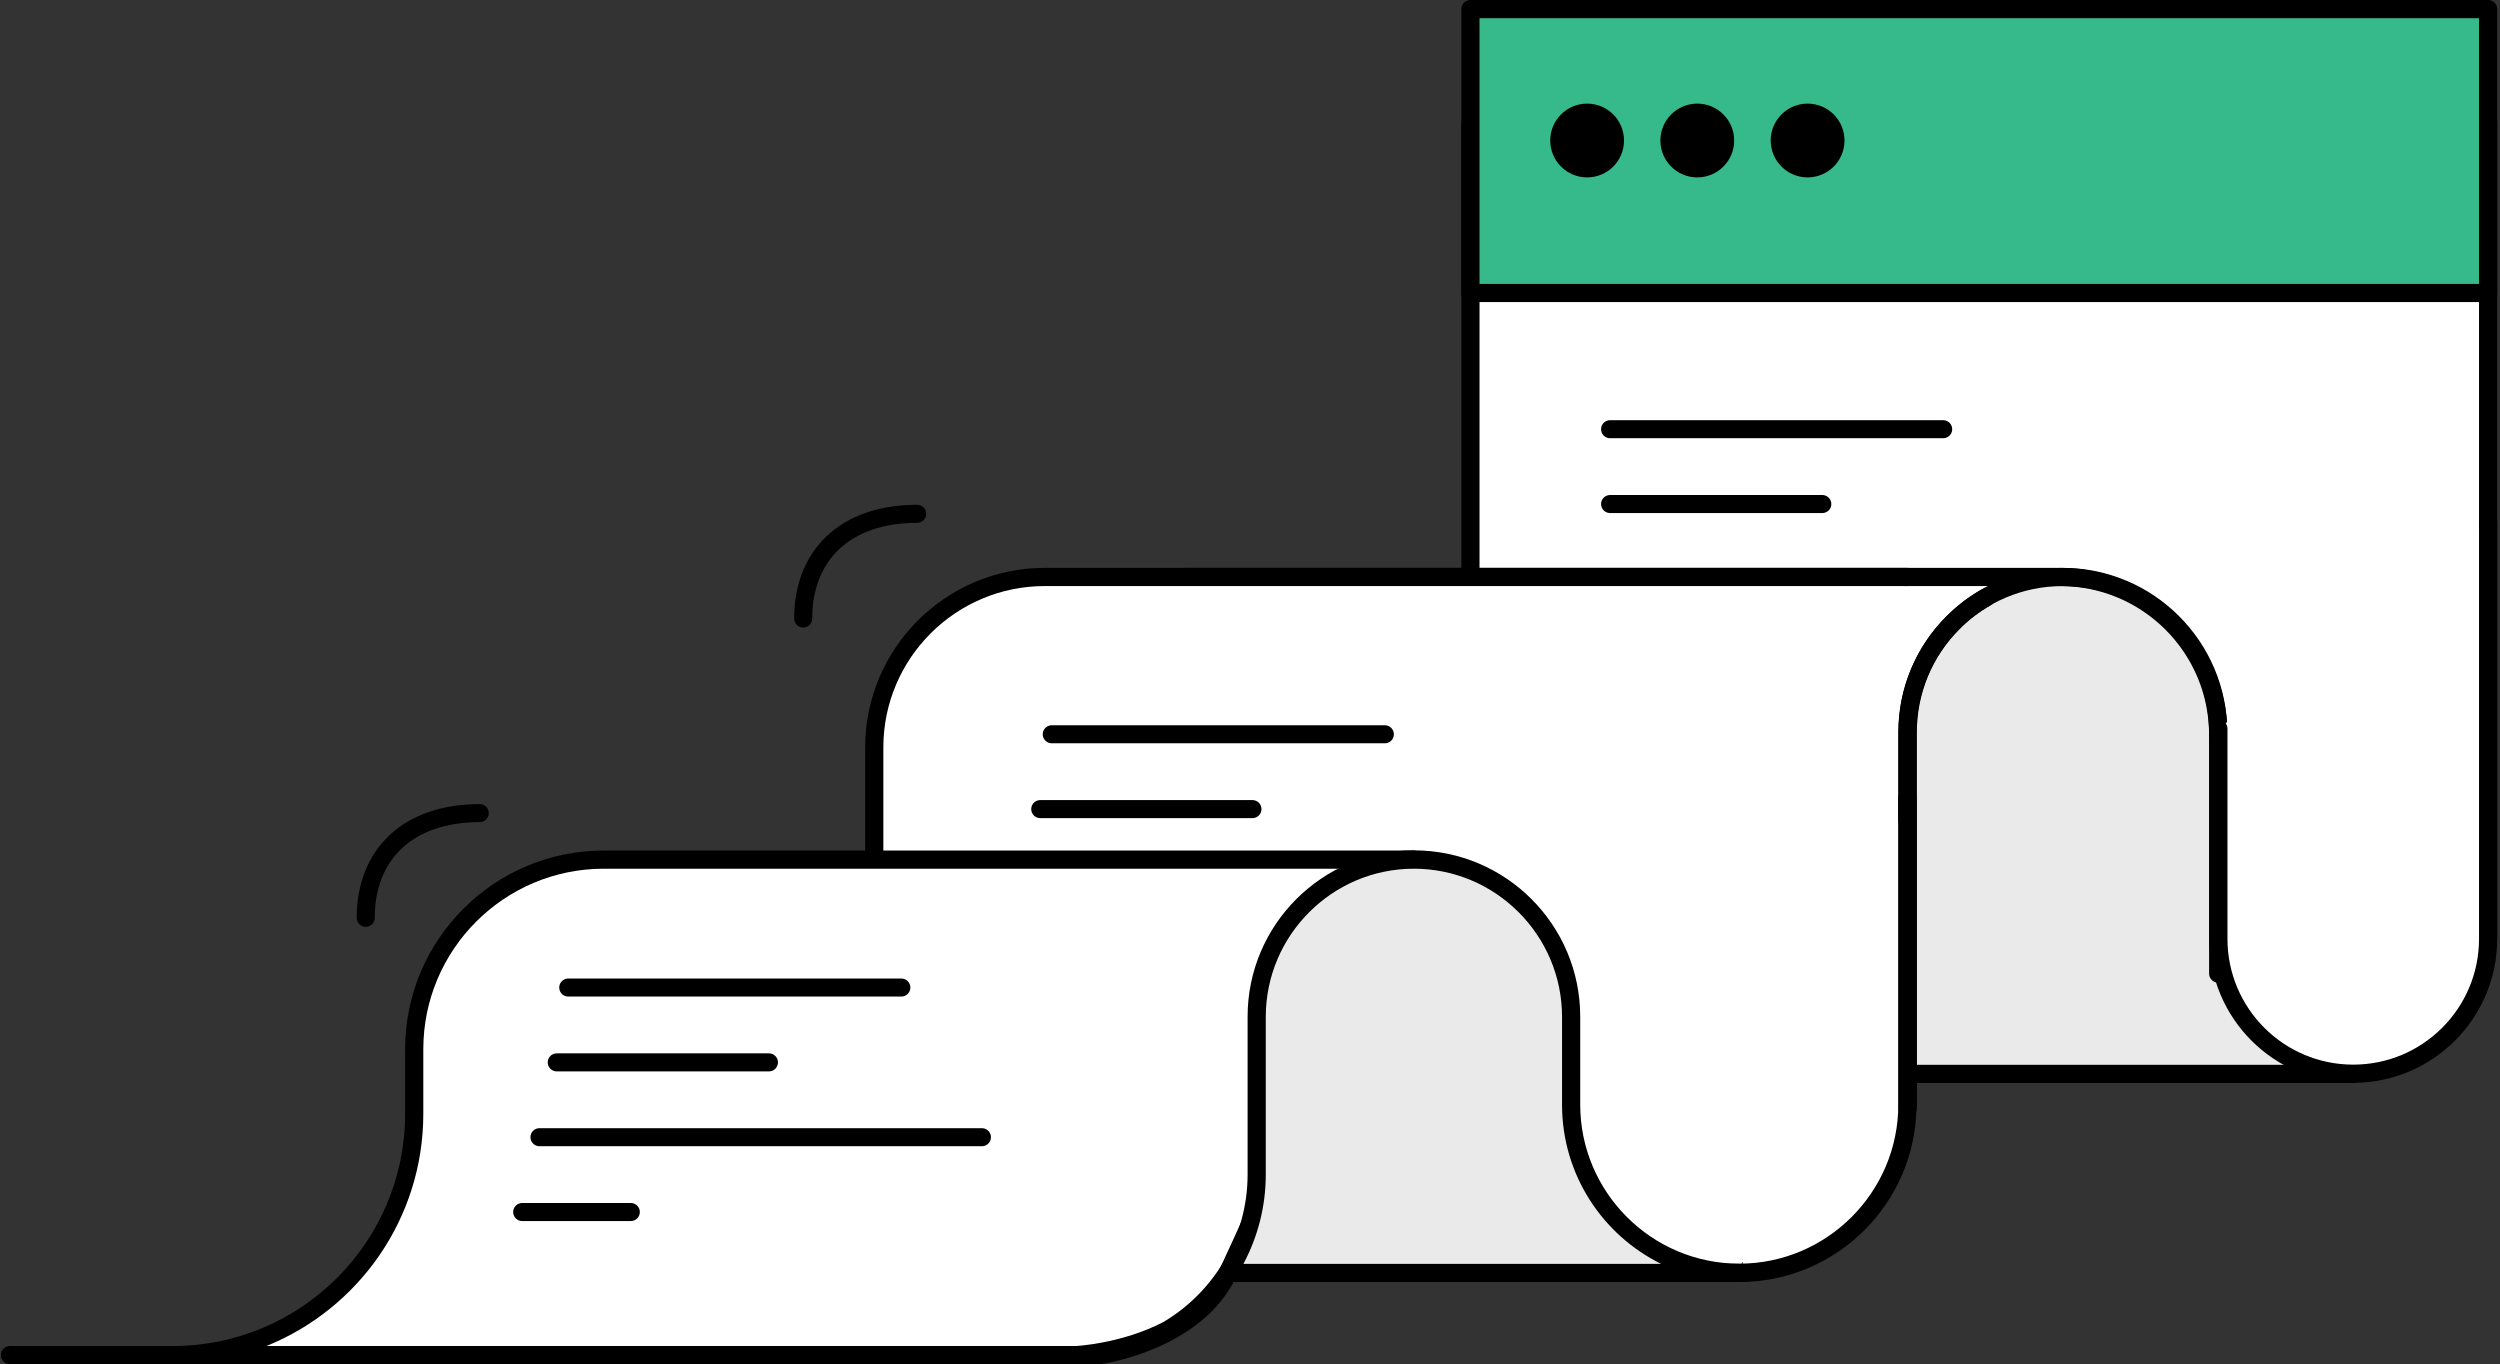 <svg width="416" height="227" viewBox="0 0 416 227" fill="none" xmlns="http://www.w3.org/2000/svg">
<rect x="0" y="0" width="416" height="227" fill="#333333" stroke="none"/>
<path d="M244.68 189.526L414.022 156.227V20.668H244.68V189.526Z" fill="white"/>
<path d="M152.621 85.496C140.648 85.496 133.649 92.385 133.649 102.92" stroke="black" stroke-width="3" stroke-linecap="round"/>
<path d="M79.828 135.302C67.855 135.302 60.856 142.19 60.856 152.726" stroke="black" stroke-width="3" stroke-linecap="round"/>
<path d="M244.68 191.039C244.348 191.039 243.985 190.918 243.713 190.706C243.35 190.434 243.168 189.98 243.168 189.526V20.668C243.168 19.822 243.834 19.156 244.68 19.156H414.022C414.869 19.156 415.535 19.822 415.535 20.668V156.227C415.535 156.952 415.02 157.557 414.325 157.709L244.983 191.008C244.862 191.039 244.771 191.039 244.68 191.039ZM246.193 22.181V187.681L412.51 154.987V22.181H246.193Z" fill="black"/>
<line x1="323.346" y1="71.42" x2="267.919" y2="71.42" stroke="black" stroke-width="3" stroke-linecap="round"/>
<line x1="303.232" y1="83.871" x2="267.919" y2="83.871" stroke="black" stroke-width="3" stroke-linecap="round"/>
<line x1="341.544" y1="96.323" x2="267.919" y2="96.323" stroke="black" stroke-width="3" stroke-linecap="round"/>
<line x1="285.991" y1="108.774" x2="267.919" y2="108.774" stroke="black" stroke-width="3" stroke-linecap="round"/>
<path d="M197.196 211.817H289.443L302.358 207.583L310.826 178.699H391.581L369.139 122.292C369.139 107.774 357.373 96.009 342.856 96.009H197.196V211.817Z" fill="#EAEAEA"/>
<path d="M197.196 211.817H289.443L302.358 207.583L310.826 178.699H316.704C316.704 115.416 315.268 107.753 335.381 96.009C335.381 96.009 241.822 96.009 197.196 96.009V211.817Z" fill="white"/>
<path d="M289.443 213.329H197.196C196.349 213.329 195.684 212.664 195.684 211.817V96.009C195.684 95.162 196.349 94.496 197.196 94.496H342.856C358.069 94.496 370.5 106.806 370.651 121.989L393.002 178.124C393.184 178.578 393.123 179.122 392.851 179.546C392.579 179.969 392.095 180.211 391.611 180.211H311.976L303.84 208.006C303.689 208.49 303.326 208.853 302.872 209.004L289.957 213.238C289.776 213.299 289.594 213.329 289.443 213.329ZM198.708 210.305H289.201L301.118 206.403L309.375 178.275C309.556 177.64 310.161 177.186 310.826 177.186H389.342L367.717 122.836C367.657 122.655 367.596 122.473 367.596 122.292C367.596 108.621 356.496 97.521 342.826 97.521H198.708V210.305Z" fill="black"/>
<path d="M317.389 96.009H173.847C158.18 96.009 145.477 108.712 145.477 124.379V225.488H181.589L193.324 211.817H289.443" fill="white"/>
<line x1="230.438" y1="122.184" x2="175.012" y2="122.184" stroke="black" stroke-width="3" stroke-linecap="round"/>
<line x1="208.409" y1="134.635" x2="173.097" y2="134.635" stroke="black" stroke-width="3" stroke-linecap="round"/>
<line x1="248.637" y1="147.086" x2="175.012" y2="147.086" stroke="black" stroke-width="3" stroke-linecap="round"/>
<line x1="193.084" y1="159.538" x2="175.012" y2="159.538" stroke="black" stroke-width="3" stroke-linecap="round"/>
<path d="M181.589 227H145.477C144.63 227 143.964 226.335 143.964 225.488V124.379C143.964 107.895 157.363 94.496 173.847 94.496H317.389C318.236 94.496 318.902 95.162 318.902 96.009C318.902 96.856 318.236 97.521 317.389 97.521H173.847C159.026 97.521 146.989 109.559 146.989 124.379V223.975H180.894L192.175 210.819C192.447 210.486 192.871 210.305 193.324 210.305H289.443C290.29 210.305 290.955 210.97 290.955 211.817C290.955 212.664 290.29 213.329 289.443 213.329H194.02L182.739 226.486C182.436 226.819 182.043 227 181.589 227Z" fill="black"/>
<path d="M317.39 185.867C316.543 185.867 315.877 185.201 315.877 184.354V121.868C315.877 106.776 328.157 94.496 343.249 94.496C358.341 94.496 370.621 106.776 370.621 121.868V162.003C370.621 162.85 369.955 163.516 369.109 163.516C368.262 163.516 367.596 162.85 367.596 162.003V121.868C367.596 108.439 356.678 97.521 343.249 97.521C329.82 97.521 318.902 108.439 318.902 121.868V184.354C318.902 185.201 318.236 185.867 317.39 185.867Z" fill="black"/>
<path d="M414.022 86.966V156.227C414.022 168.627 403.981 178.668 391.581 178.668C379.18 178.668 369.139 168.627 369.139 156.227V121.263" fill="white"/>
<path d="M391.581 180.181C378.364 180.181 367.627 169.444 367.627 156.227V121.263C367.627 120.416 368.292 119.751 369.139 119.751C369.986 119.751 370.651 120.416 370.651 121.263V156.227C370.651 167.78 380.027 177.156 391.581 177.156C403.134 177.156 412.51 167.78 412.51 156.227V86.966C412.51 86.119 413.176 85.453 414.022 85.453C414.869 85.453 415.535 86.119 415.535 86.966V156.227C415.535 169.444 404.798 180.181 391.581 180.181Z" fill="black"/>
<path d="M244.68 1.512H414.022V48.755H244.68V1.512Z" fill="#37BA8B"/>
<path d="M414.022 50.267H244.68C243.834 50.267 243.168 49.602 243.168 48.755V1.512C243.168 0.665 243.834 0 244.68 0H414.022C414.869 0 415.535 0.665 415.535 1.512V48.755C415.535 49.602 414.869 50.267 414.022 50.267ZM246.193 47.243H412.51V3.025H246.193V47.243Z" fill="black"/>
<path d="M68.927 185.322C68.927 207.522 50.931 225.488 28.761 225.488H1.662H182.89C182.89 225.488 198.92 223.219 204.303 211.817C209.687 200.415 235.184 143.04 235.184 143.04H100.472C83.051 143.04 68.927 157.164 68.927 174.585V185.322Z" fill="white"/>
<line x1="149.983" y1="164.327" x2="94.557" y2="164.327" stroke="black" stroke-width="3" stroke-linecap="round"/>
<line x1="127.953" y1="176.779" x2="92.641" y2="176.779" stroke="black" stroke-width="3" stroke-linecap="round"/>
<line x1="163.392" y1="189.23" x2="89.768" y2="189.23" stroke="black" stroke-width="3" stroke-linecap="round"/>
<line x1="104.966" y1="201.681" x2="86.894" y2="201.681" stroke="black" stroke-width="3" stroke-linecap="round"/>
<path d="M182.89 227H1.662C0.815 227 0.149 226.335 0.149 225.488C0.149 224.641 0.815 223.975 1.662 223.975H28.761C50.084 223.975 67.414 206.645 67.414 185.322V174.585C67.414 156.348 82.234 141.528 100.472 141.528H235.184C235.698 141.528 236.182 141.8 236.454 142.223C236.726 142.647 236.787 143.191 236.575 143.675C236.333 144.25 211.018 201.201 205.695 212.482C200.039 224.49 183.827 226.909 183.132 227C183.041 227 182.95 227 182.89 227ZM44.337 223.975H182.769C184.069 223.764 198.164 221.253 202.942 211.182C207.661 201.171 228.197 155.047 232.855 144.552H100.472C83.898 144.552 70.439 158.011 70.439 174.585V185.322C70.439 202.804 59.641 217.806 44.337 223.975Z" fill="black"/>
<path d="M289.413 211.817C273.958 211.817 261.436 199.295 261.436 183.84V169.202C261.436 154.745 249.731 143.04 235.274 143.04C220.817 143.04 209.112 154.745 209.112 169.202V195.454C209.112 212.029 195.653 225.488 179.079 225.488C179.079 225.488 197.619 224.732 204.273 211.817H289.413Z" fill="#EAEAEA"/>
<path d="M317.389 132.696V183.84C317.389 199.295 304.868 211.817 289.413 211.817C182.622 211.817 245.221 211.817 289.413 211.817" fill="white"/>
<path d="M179.079 227C178.262 227 177.597 226.335 177.567 225.518C177.537 224.701 178.202 224.006 179.019 223.975C179.14 223.975 186.64 223.582 193.536 220.013C201.944 215.053 207.6 205.889 207.6 195.424V169.172C207.6 153.898 220.001 141.497 235.274 141.497C250.548 141.497 262.949 153.898 262.949 169.172V183.81C262.949 198.388 274.835 210.274 289.413 210.274C303.991 210.274 315.877 198.388 315.877 183.81V132.696C315.877 131.849 316.543 131.184 317.39 131.184C318.236 131.184 318.902 131.849 318.902 132.696V183.84C318.902 200.112 305.685 213.329 289.413 213.329H205.181C202.942 217.231 199.404 220.437 194.806 222.796C190.179 225.457 184.795 227 179.079 227ZM206.904 210.305H276.408C266.638 205.496 259.924 195.424 259.924 183.84V169.202C259.924 155.622 248.854 144.552 235.274 144.552C221.694 144.552 210.625 155.622 210.625 169.202V195.454C210.625 200.808 209.264 205.889 206.904 210.305Z" fill="black"/>
<path d="M264.098 29.519C267.489 29.519 270.237 26.77 270.237 23.379C270.237 19.988 267.489 17.24 264.098 17.24C260.707 17.24 257.958 19.988 257.958 23.379C257.958 26.77 260.707 29.519 264.098 29.519Z" fill="black"/>
<path d="M282.426 29.519C285.817 29.519 288.566 26.77 288.566 23.379C288.566 19.988 285.817 17.24 282.426 17.24C279.035 17.24 276.287 19.988 276.287 23.379C276.287 26.77 279.035 29.519 282.426 29.519Z" fill="black"/>
<path d="M300.785 29.519C304.176 29.519 306.925 26.77 306.925 23.379C306.925 19.988 304.176 17.24 300.785 17.24C297.394 17.24 294.645 19.988 294.645 23.379C294.645 26.77 297.394 29.519 300.785 29.519Z" fill="black"/>
<path d="M317.42 185.897C316.573 185.897 315.908 185.232 315.908 184.385V121.899C315.908 114.579 318.751 107.683 323.923 102.542C325.677 100.788 327.643 99.275 329.76 98.096C330.486 97.672 331.423 97.945 331.816 98.67C332.24 99.396 331.968 100.334 331.242 100.727C329.367 101.786 327.612 103.116 326.07 104.689C321.473 109.286 318.962 115.396 318.962 121.929V184.415C318.932 185.232 318.267 185.897 317.42 185.897Z" fill="black"/>
</svg>
